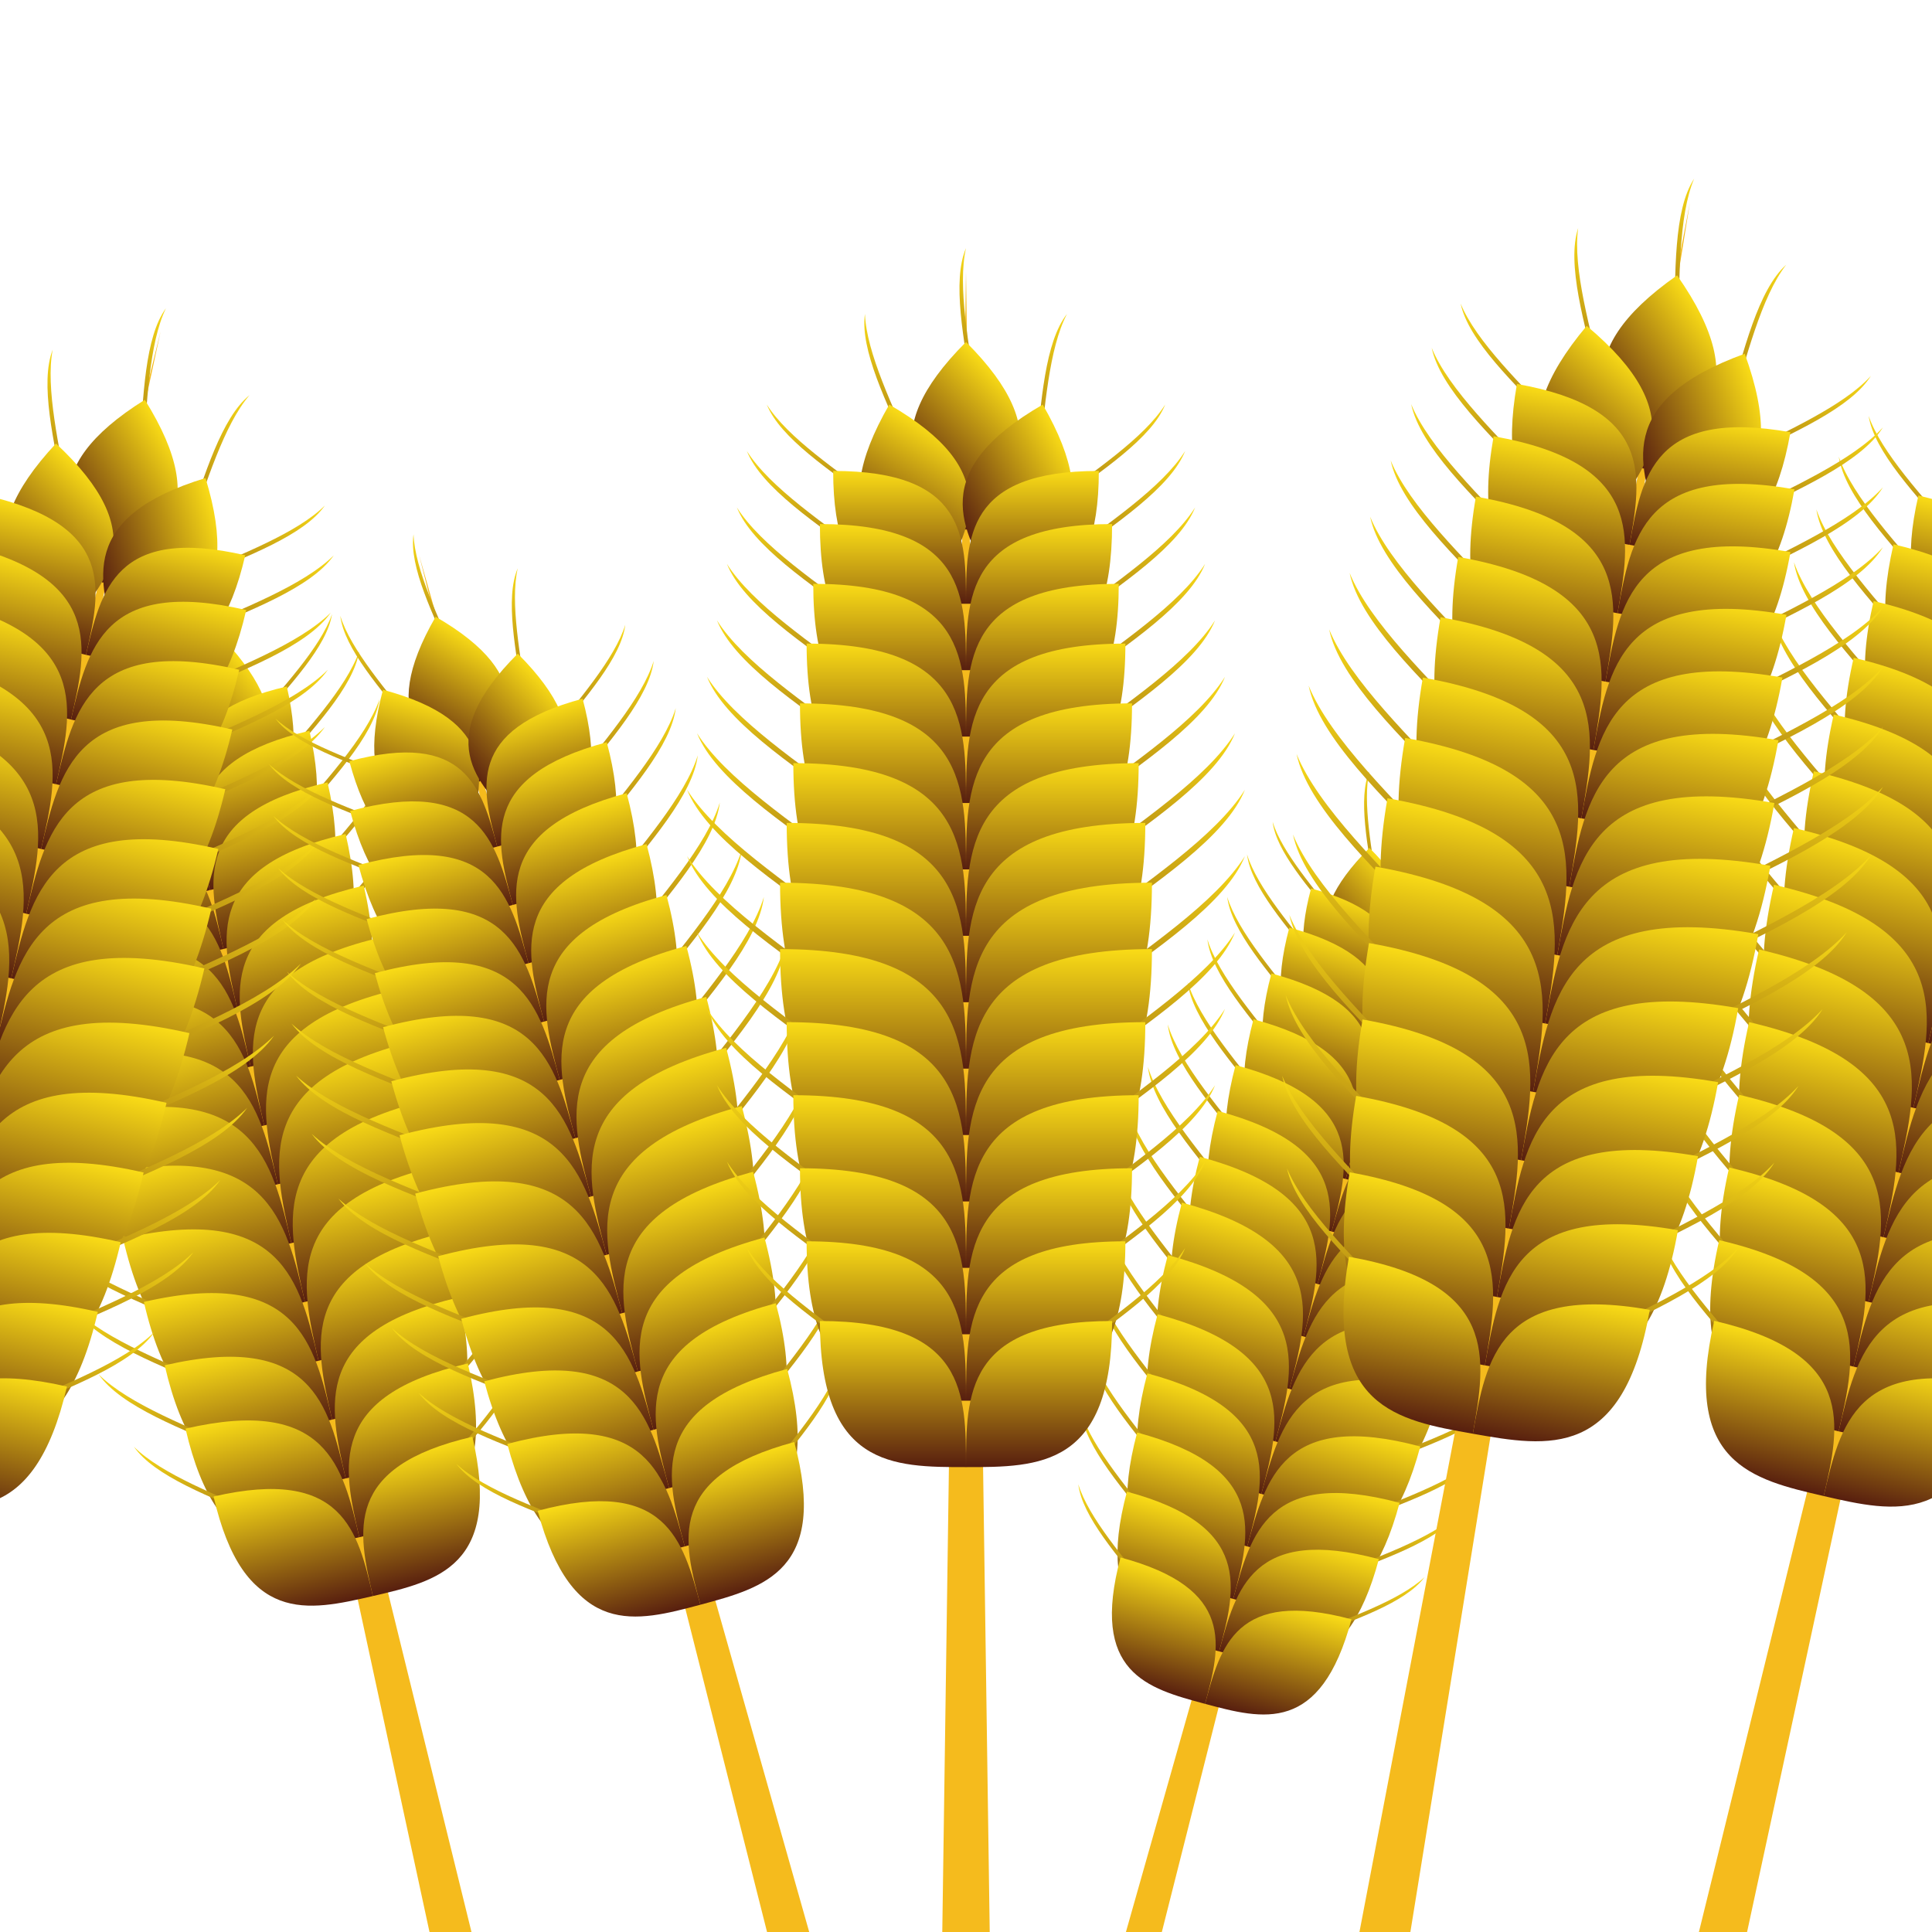 <svg xmlns="http://www.w3.org/2000/svg"
     width="50" height="50" viewBox="-16 -16 32 32">
    <defs>

        <g id="sems">
            <g id="sem1" fill="url(#grad1)">
                <path d="M 0 0 C 0 -1 -2.37 -2 -3 -3 C -2.6 -2 0 -1 0 0 Z"/>
                <path d="M 0 0 C 0 -1 0 -2 -2 -2 C -2 0 -1 0 0 0 Z"/>
            </g>
            <g id="sem2" fill="url(#grad1)">

                <path d="M 0 0 C 0 -1 2.37 -2 3 -3 C 2.6 -2 0 -1 0 0 Z"/>
                <path d="M 0 0 C 0 -1 0 -2 2 -2 C 2 0 1 0 0 0 Z"/>
            </g>
        </g>
        <path id="vara" fill="#f5bb1d" d="M -0.5 0 L 0 -35 L 0.5 0 Z"/>

        <g id="trigo">
            <use href="#vara"/>
            <use href="#sem1" transform="rotate(45) translate(-22, -22)"/>
            <use href="#sem1" transform="rotate(30) translate(-15.5, -26)"/>
            <use href="#sem1" transform="rotate(60) translate(-26, -15.5)"/>
            <use href="#sems" transform="translate(0, -30)"/>
            <use href="#sems" transform="translate(0, -29) scale(1.1)"/>
            <use href="#sems" transform="translate(0, -28) scale(1.15)"/>
            <use href="#sems" transform="translate(0, -27) scale(1.2)"/>
            <use href="#sems" transform="translate(0, -26) scale(1.25)"/>
            <use href="#sems" transform="translate(0, -25) scale(1.3)"/>
            <use href="#sems" transform="translate(0, -24) scale(1.35)"/>
            <use href="#sems" transform="translate(0, -23) scale(1.4)"/>
            <use href="#sems" transform="translate(0, -22) scale(1.4)"/>
            <use href="#sems" transform="translate(0, -21) scale(1.35)"/>
            <use href="#sems" transform="translate(0, -20) scale(1.3)"/>
            <use href="#sems" transform="translate(0, -19) scale(1.25)"/>
            <use href="#sems" transform="translate(0, -18) scale(1.2)"/>
            <use href="#sems" transform="translate(0, -17) scale(1.1)"/>
        </g>
        <linearGradient id="grad1" x1="0%" y1="0%" x2="0%" y2="100%">
            <stop stop-color="#fadc16" offset="0%"/>
            <stop stop-color="#571e0f" offset="100%"/>
        </linearGradient>
    </defs>
    <g transform="translate(0, 7)">
        <use href="#trigo" transform="translate(0, 20) rotate(15) scale(0.9)"/>
        <use href="#trigo" transform="translate(-6, 20) rotate(-13)"/>
        <use href="#trigo" transform="translate(10, 20) rotate(13) scale(1.1)"/>
        <use href="#trigo" transform="translate(-22, 20) rotate(13) scale(1.1)"/>
        <use href="#trigo" transform="translate(0, 20) rotate(-15)"/>
        <use href="#trigo" transform="translate(0, 20) scale(1.1)"/>
        <use href="#trigo" transform="translate(5, 20) rotate(10) scale(1.15)"/>
    </g>
</svg>

